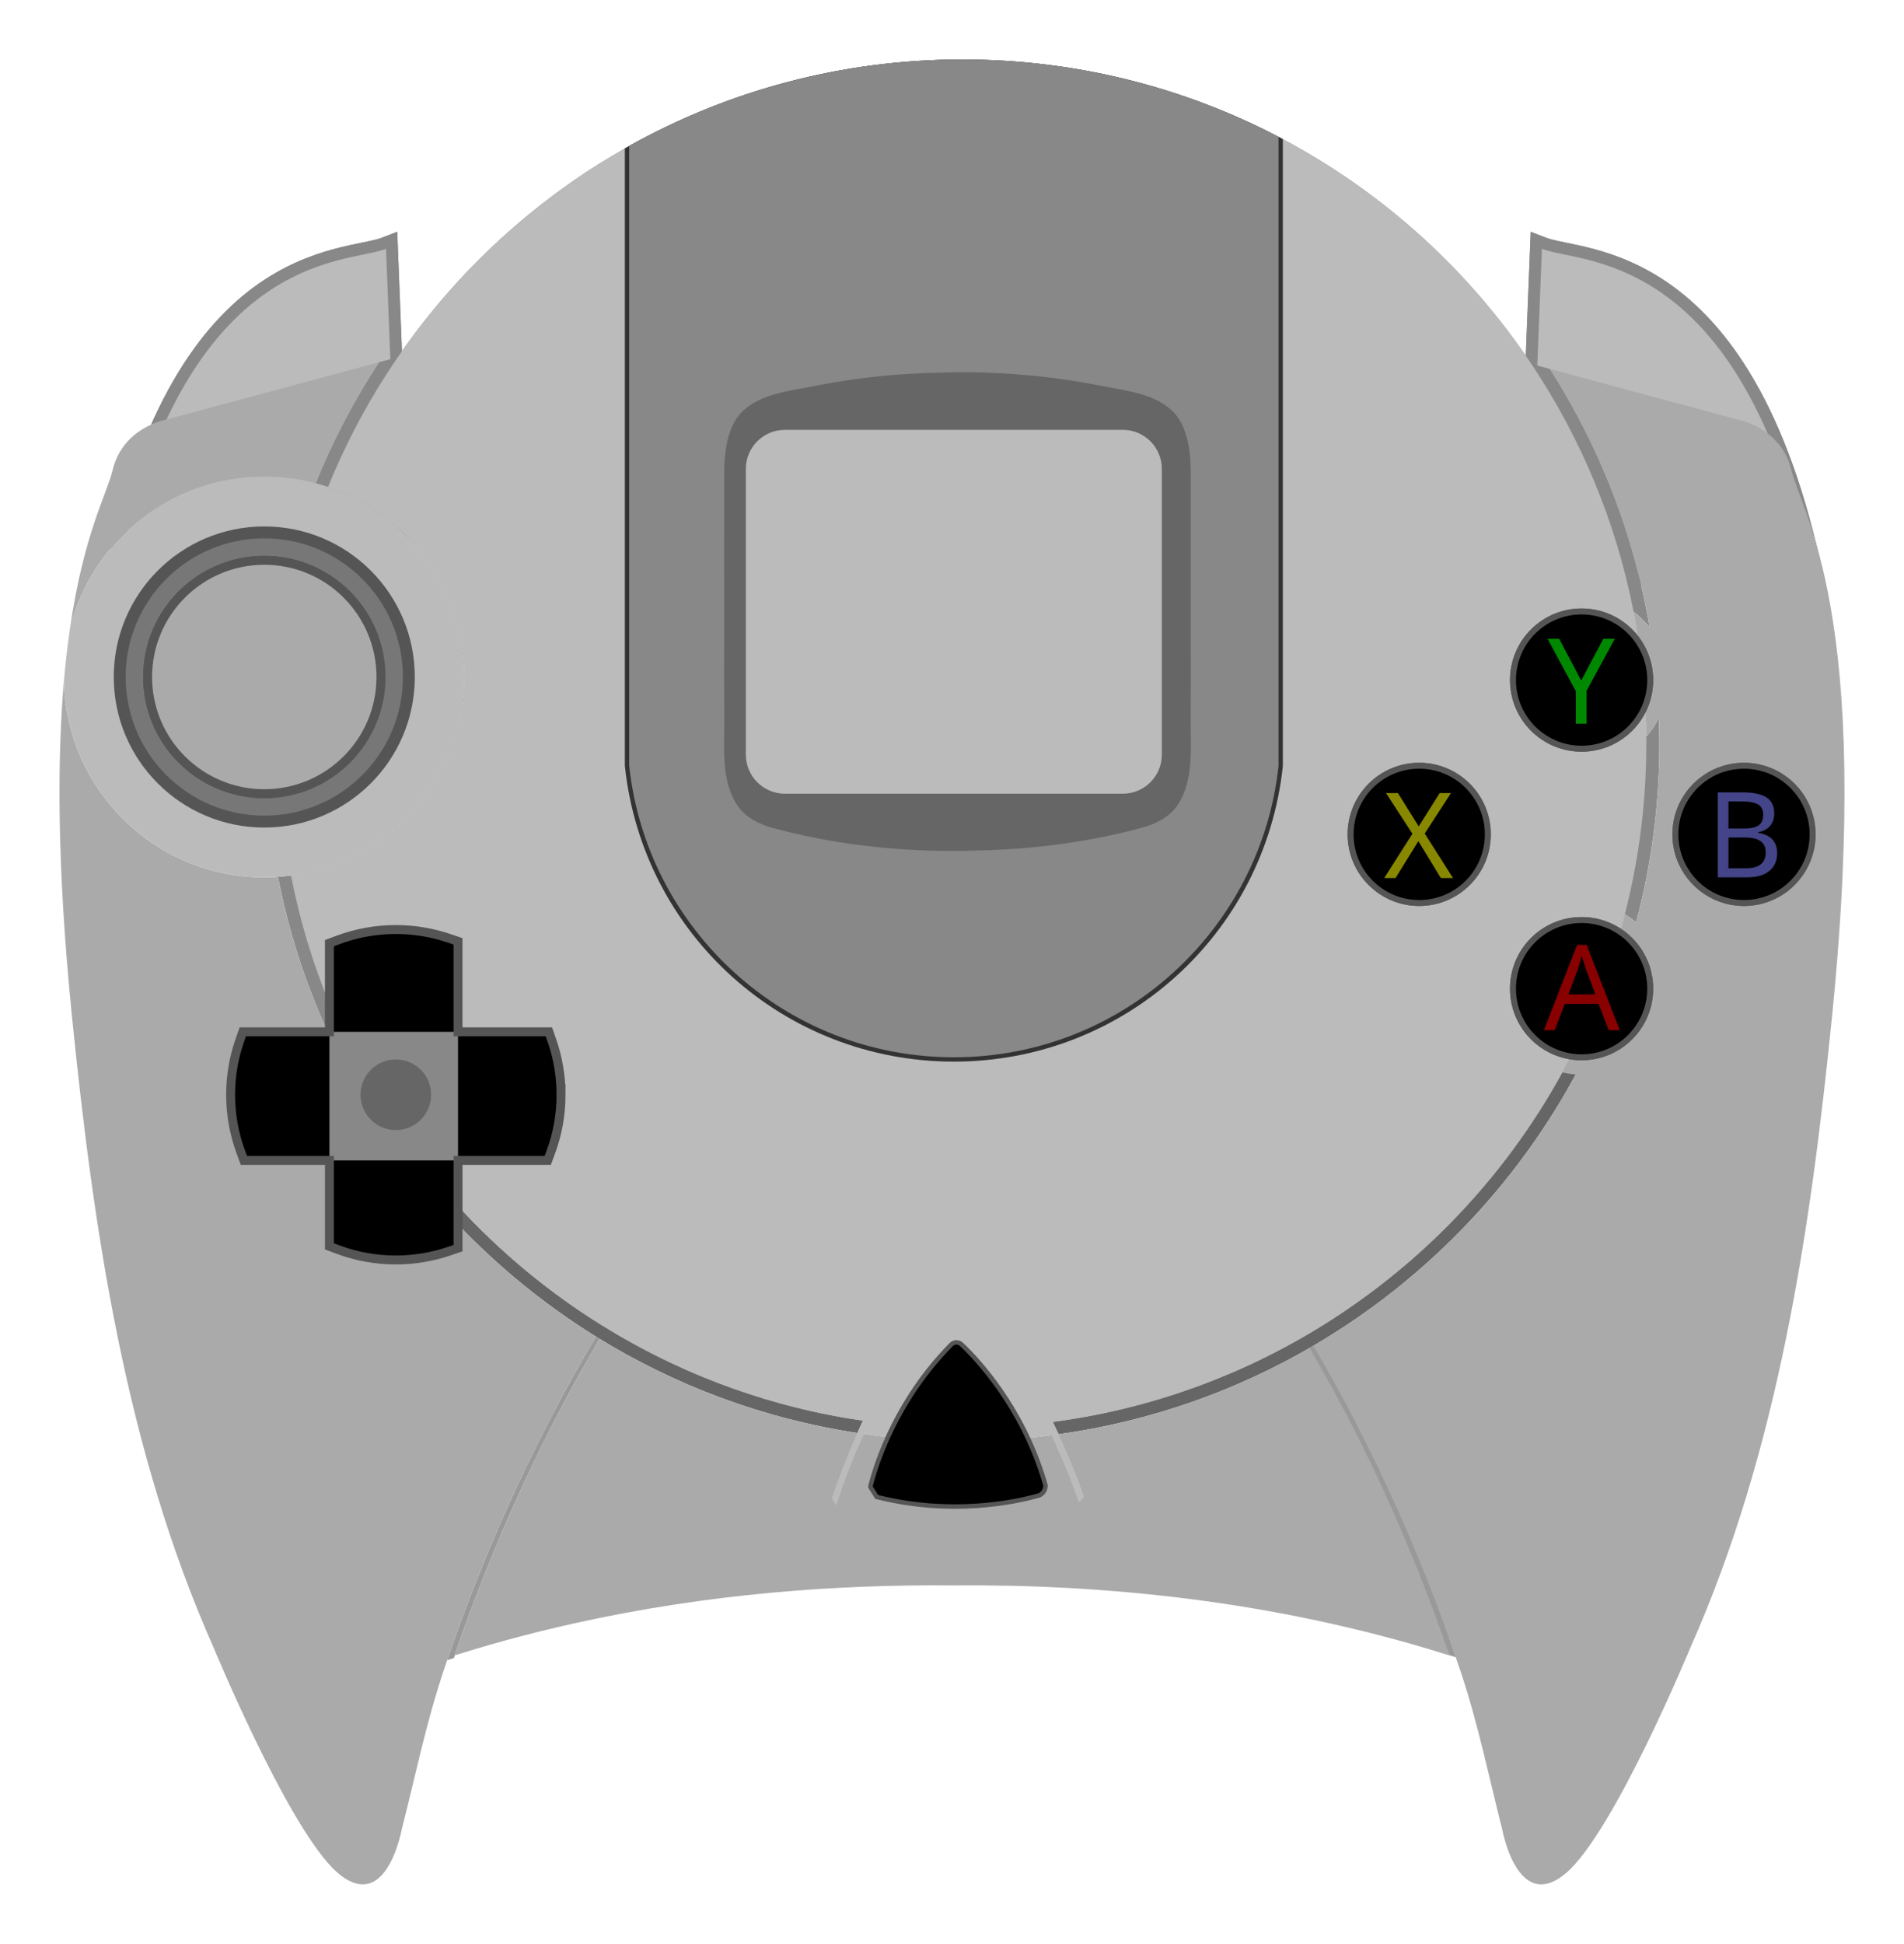 <?xml version="1.0" encoding="UTF-8"?>
<svg xmlns="http://www.w3.org/2000/svg" height="326.641" width="320" version="1.0">
	<g style="fill:#bbbbbb;stroke:#888888;stroke-width:2">
		<path d="m 64.683,40.818 c 0.377,-0.161 0.756,-0.313 1.137,-0.455 L 68,96.02 18,99.68 C 29.331,40.569 58.339,43.498 64.683,40.818 Z"/>
		<path d="m 259.339,40.818 c -0.377,-0.161 -0.756,-0.313 -1.137,-0.455 L 256,96.02 306,99.68 C 294.674,40.569 265.667,43.498 259.339,40.818 Z"/>
		<g class="straight-button">
			<path id="button-l1" d="m 64.683,40.818 c 0.377,-0.161 0.756,-0.313 1.137,-0.455 L 68,96.02 18,99.68 C 29.331,40.569 58.339,43.498 64.683,40.818 Z"/>
			<path id="button-r1" d="m 259.339,40.818 c -0.377,-0.161 -0.756,-0.313 -1.137,-0.455 L 256,96.02 306,99.68 C 294.674,40.569 265.667,43.498 259.339,40.818 Z"/>
		</g>
	</g>
	<g style="fill:#666666">
		<path d="m 145.05,238.724 c -0.335,0.7 -0.656,1.385 -0.955,2.063 -15.913,-2.413 -30.791,-8.041 -43.941,-16.197 C 91.647,219.311 83.862,212.977 76.98,205.76 l 0,-3.113 c 7.115,7.756 15.286,14.535 24.274,20.104 0.823,0.51 1.662,1.013 2.501,1.509 0.823,0.481 1.655,0.948 2.486,1.407 0.423,0.24 0.846,0.467 1.276,0.693 0.853,0.46 1.706,0.904 2.573,1.341 0.43,0.219 0.86,0.43 1.298,0.641 0.868,0.43 1.742,0.846 2.624,1.239 0.882,0.408 1.772,0.802 2.66,1.181 0.955,0.408 1.91,0.802 2.872,1.173 0.452,0.182 0.911,0.364 1.37,0.532 3.309,1.261 6.692,2.369 10.14,3.324 0.386,0.102 0.765,0.204 1.152,0.306 0.962,0.255 1.931,0.503 2.901,0.729 0.489,0.117 0.977,0.226 1.465,0.335 0.489,0.11 0.977,0.219 1.465,0.321 1.086,0.226 2.18,0.437 3.28,0.634 0.379,0.072 0.758,0.139 1.137,0.197 0.859,0.146 1.726,0.285 2.594,0.409 z"/>
		<path d="m 266.348,177.644 c -10.22,20.214 -26.126,37.082 -45.603,48.483 -12.917,7.574 -27.402,12.727 -42.84,14.871 -0.321,-0.7 -0.649,-1.393 -0.984,-2.07 1.298,-0.168 2.58,-0.364 3.863,-0.576 0.357,-0.058 0.707,-0.117 1.057,-0.182 1.115,-0.197 2.223,-0.408 3.331,-0.634 0.444,-0.095 0.897,-0.19 1.348,-0.292 0.474,-0.102 0.948,-0.204 1.414,-0.321 0.357,-0.08 0.707,-0.16 1.064,-0.248 1.159,-0.285 2.311,-0.583 3.463,-0.904 0.46,-0.124 0.918,-0.255 1.37,-0.386 0.452,-0.131 0.911,-0.269 1.37,-0.408 0.452,-0.139 0.904,-0.277 1.356,-0.423 0.452,-0.139 0.911,-0.285 1.356,-0.437 0.816,-0.269 1.64,-0.554 2.456,-0.846 0.43,-0.153 0.853,-0.306 1.276,-0.459 1.363,-0.51 2.719,-1.035 4.06,-1.597 0.226,-0.095 0.46,-0.19 0.685,-0.285 0.648,-0.269 1.29,-0.554 1.931,-0.831 3.893,-1.735 7.683,-3.674 11.335,-5.81 1.888,-1.101 3.739,-2.26 5.554,-3.463 0.459,-0.306 0.904,-0.612 1.356,-0.918 0.554,-0.372 1.101,-0.758 1.647,-1.144 1.494,-1.064 2.967,-2.158 4.403,-3.295 0.335,-0.255 0.671,-0.525 1.006,-0.802 0.372,-0.285 0.736,-0.583 1.093,-0.882 0.444,-0.364 0.889,-0.729 1.327,-1.108 0.401,-0.335 0.794,-0.671 1.181,-1.013 0.314,-0.269 0.619,-0.539 0.918,-0.809 0.379,-0.335 0.765,-0.678 1.137,-1.021 0.029,-0.029 0.058,-0.051 0.08,-0.08 0.489,-0.444 0.969,-0.889 1.451,-1.348 l 0.022,-0.022 c 0.437,-0.415 0.882,-0.838 1.319,-1.276 0.532,-0.51 1.057,-1.035 1.575,-1.567 0.474,-0.481 0.948,-0.969 1.414,-1.465 0.467,-0.496 0.933,-0.991 1.385,-1.487 0.408,-0.444 0.809,-0.882 1.202,-1.334 0.11,-0.124 0.219,-0.24 0.321,-0.364 0.846,-0.955 1.669,-1.924 2.478,-2.909 0.868,-1.05 1.713,-2.122 2.544,-3.2 0.758,-0.998 1.502,-2.005 2.231,-3.025 0.379,-0.525 0.751,-1.057 1.115,-1.589 0.372,-0.539 0.736,-1.072 1.093,-1.618 0.729,-1.079 1.429,-2.172 2.106,-3.28 0.685,-1.108 1.356,-2.223 1.99,-3.36 0.335,-0.561 0.648,-1.13 0.955,-1.706 0.233,-0.401 0.452,-0.809 0.664,-1.218 0.262,-0.489 0.518,-0.977 0.773,-1.465 0.59,0.087 1.195,0.139 1.815,0.139 0.184,-0.002 0.359,-0.009 0.534,-0.016 z"/>
	</g>
	<g style="fill:#999999">
		<path d="m 244.686,278.469 c -0.009,-0.009 -0.019,-0.009 -0.028,-0.009 -0.028,-0.018 -0.065,-0.028 -0.092,-0.028 -0.287,-0.102 -0.567,-0.186 -0.854,-0.269 -0.046,-0.009 -0.092,-0.028 -0.149,-0.037 l -0.158,-0.473 -21.959,-46.618 c -1.012,-1.792 -1.94,-1.802 -2.999,-3.593 0.009,0 0.009,-0.009 0.018,-0.019 0.019,-0.009 0.037,-0.018 0.055,-0.028 0.046,-0.028 0.121,-0.065 0.214,-0.121 0.074,-0.046 0.14,-0.083 0.214,-0.121 0.121,-0.065 0.251,-0.13 0.372,-0.214 0.009,-0.009 0.018,-0.009 0.028,-0.018 l 0.009,-0.009 c 0.659,-0.381 1.522,-0.882 2.107,-1.216 0.214,-0.121 0.427,-0.241 0.631,-0.372 11.607,19.517 17.261,37.539 22.591,53.146 z"/>
		<path d="m 100.801,224.981 c -0.53,0.9 -1.058,1.792 -1.57,2.693 -0.51,0.891 -1.012,1.774 -1.522,2.665 -1.68,3.008 -3.287,5.998 -4.8,8.95 -0.287,0.557 -0.567,1.114 -0.845,1.662 -0.372,0.743 -0.743,1.476 -1.105,2.21 -0.52,1.049 -1.031,2.098 -1.522,3.138 -0.344,0.696 -0.668,1.384 -0.984,2.061 -0.195,0.418 -0.39,0.836 -0.576,1.244 -2.451,5.283 -4.642,10.417 -6.583,15.329 -0.26,0.659 -0.52,1.309 -0.762,1.949 -1.532,3.927 -2.897,7.697 -4.123,11.281 l 0.009,0 0.009,-0.009 c 0,0 0.009,-0.009 0.018,-0.009 l 0,0.009 c -0.046,0.158 -0.112,0.316 -0.158,0.464 -0.055,0.018 -0.102,0.028 -0.158,0.046 -0.278,0.074 -0.567,0.167 -0.854,0.26 -0.037,0.009 -0.074,0.019 -0.112,0.037 l -0.009,0 c 5.339,-15.607 13.388,-34.855 24.994,-54.371 0.215,0.13 0.437,0.259 0.651,0.39 z"/>
	</g>
	<path style="fill:#888888" d="m 278.878,124.963 c 0,0.671 -0.007,1.348 -0.015,2.012 -0.022,1.268 -0.065,2.53 -0.131,3.784 -0.029,0.641 -0.065,1.283 -0.11,1.917 -0.036,0.605 -0.08,1.21 -0.131,1.815 0,0.043 -0.007,0.087 -0.007,0.124 -0.102,1.232 -0.219,2.456 -0.364,3.681 0,0.043 -0.007,0.087 -0.015,0.131 -0.065,0.612 -0.146,1.225 -0.226,1.837 -0.08,0.627 -0.168,1.254 -0.262,1.873 -0.087,0.619 -0.182,1.239 -0.292,1.859 -0.095,0.619 -0.204,1.239 -0.321,1.851 -0.211,1.239 -0.46,2.464 -0.722,3.681 -0.131,0.612 -0.269,1.218 -0.408,1.822 -0.285,1.21 -0.576,2.42 -0.897,3.616 -0.59,-0.489 -1.225,-0.933 -1.895,-1.319 -0.255,0.984 -0.518,1.961 -0.794,2.93 -2.085,7.304 -4.869,14.317 -8.288,20.943 -0.467,0.904 -0.94,1.793 -1.436,2.683 -10.03,18.304 -24.915,33.568 -42.906,44.087 -17.006,9.936 -36.805,15.636 -57.93,15.636 -22.189,0 -42.906,-6.284 -60.474,-17.174 -8.988,-5.569 -17.159,-12.348 -24.274,-20.104 l 0,3.113 c -0.736,-0.78 -1.472,-1.568 -2.187,-2.362 -7.494,-8.295 -13.814,-17.655 -18.705,-27.831 -0.35,-0.722 -0.693,-1.451 -1.028,-2.187 -3.747,-8.216 -6.568,-16.941 -8.339,-26.045 0.736,-0.043 1.458,-0.117 2.18,-0.219 16.467,-2.187 29.18,-16.292 29.18,-33.357 0,-14.849 -9.615,-27.452 -22.954,-31.921 -0.678,-0.233 -1.37,-0.437 -2.07,-0.627 2.894,-7.158 6.473,-13.967 10.65,-20.345 l 3.142,-0.846 c 1.852,-2.697 3.813,-5.314 5.883,-7.837 0.262,-0.321 0.525,-0.641 0.794,-0.962 0.649,-0.78 1.312,-1.545 1.983,-2.303 0.255,-0.292 0.518,-0.583 0.78,-0.875 0.24,-0.269 0.481,-0.532 0.729,-0.802 0.364,-0.394 0.729,-0.787 1.101,-1.181 0.372,-0.401 0.751,-0.787 1.13,-1.181 0.379,-0.386 0.758,-0.78 1.144,-1.159 0.386,-0.386 0.773,-0.765 1.159,-1.144 0.386,-0.379 0.78,-0.758 1.173,-1.13 0.401,-0.379 0.794,-0.744 1.195,-1.115 0.401,-0.372 0.802,-0.736 1.21,-1.093 0.401,-0.364 0.809,-0.722 1.225,-1.079 0.408,-0.357 0.823,-0.714 1.239,-1.064 0.415,-0.35 0.831,-0.7 1.254,-1.043 1.261,-1.035 2.544,-2.048 3.849,-3.025 0.335,-0.248 0.664,-0.496 0.998,-0.744 0.547,-0.401 1.093,-0.794 1.647,-1.188 1.779,-1.268 3.593,-2.478 5.446,-3.63 1.393,-0.868 2.799,-1.713 4.228,-2.522 0.24,-0.146 0.489,-0.277 0.729,-0.415 1.064,-0.59 2.136,-1.173 3.214,-1.727 0.904,-0.474 1.822,-0.926 2.741,-1.37 0.583,-0.285 1.173,-0.569 1.764,-0.839 0.292,-0.139 0.576,-0.269 0.868,-0.394 0.328,-0.153 0.656,-0.299 0.991,-0.444 0.619,-0.277 1.239,-0.547 1.866,-0.809 0.481,-0.197 0.955,-0.401 1.436,-0.59 0.408,-0.168 0.816,-0.328 1.232,-0.489 0.372,-0.146 0.751,-0.292 1.13,-0.437 1.319,-0.503 2.653,-0.977 4.002,-1.436 0.372,-0.124 0.751,-0.248 1.13,-0.364 0.998,-0.335 2.012,-0.648 3.025,-0.94 0.437,-0.139 0.882,-0.262 1.319,-0.386 0.43,-0.124 0.86,-0.24 1.298,-0.357 0.474,-0.124 0.955,-0.255 1.436,-0.372 0.503,-0.131 1.006,-0.255 1.509,-0.379 0.16,-0.036 0.321,-0.072 0.481,-0.117 0.481,-0.11 0.969,-0.219 1.451,-0.328 0.561,-0.124 1.123,-0.248 1.684,-0.357 1.334,-0.285 2.683,-0.539 4.038,-0.765 0.364,-0.065 0.729,-0.124 1.093,-0.182 1.917,-0.306 3.856,-0.561 5.802,-0.773 0.51,-0.058 1.014,-0.11 1.523,-0.153 0.576,-0.058 1.152,-0.11 1.727,-0.153 1.232,-0.095 2.471,-0.175 3.71,-0.233 0.612,-0.029 1.218,-0.051 1.83,-0.072 1.225,-0.036 2.449,-0.058 3.681,-0.058 1.195,0 2.391,0.022 3.579,0.058 0.598,0.015 1.188,0.036 1.786,0.065 0.59,0.029 1.181,0.058 1.772,0.095 0.59,0.036 1.181,0.072 1.764,0.124 0.59,0.043 1.173,0.095 1.757,0.146 0.583,0.051 1.166,0.11 1.75,0.175 0,0 0,0 0.007,0 0.35,0.036 0.693,0.072 1.043,0.117 0.415,0.051 0.823,0.095 1.239,0.153 0.022,0 0.036,0 0.051,0.007 0.59,0.072 1.181,0.153 1.772,0.24 0.532,0.072 1.064,0.153 1.589,0.24 0.182,0.029 0.364,0.058 0.547,0.087 0.35,0.051 0.7,0.11 1.043,0.175 0.423,0.065 0.839,0.146 1.254,0.226 0.058,0.007 0.117,0.015 0.168,0.029 0.444,0.08 0.882,0.16 1.319,0.255 0.466,0.087 0.926,0.182 1.385,0.277 0.444,0.094 0.897,0.19 1.341,0.292 0.707,0.16 1.407,0.321 2.106,0.496 0.518,0.124 1.043,0.255 1.56,0.394 1.742,0.444 3.47,0.933 5.183,1.465 0.569,0.175 1.13,0.35 1.691,0.539 0.379,0.117 0.758,0.248 1.13,0.379 0.269,0.087 0.539,0.175 0.802,0.269 1.531,0.525 3.047,1.086 4.542,1.684 1.159,0.452 2.304,0.926 3.434,1.414 1.006,0.437 2.005,0.889 3.003,1.348 1.531,0.714 3.039,1.465 4.534,2.245 0.24,0.124 0.489,0.255 0.729,0.386 0.525,0.277 1.05,0.561 1.575,0.853 1.043,0.576 2.077,1.166 3.098,1.772 0.379,0.226 0.758,0.452 1.13,0.678 0.306,0.182 0.612,0.372 0.918,0.569 0.328,0.204 0.664,0.408 0.991,0.619 0.503,0.321 0.998,0.641 1.494,0.969 0.481,0.314 0.955,0.627 1.429,0.955 0.576,0.386 1.152,0.787 1.72,1.188 0.35,0.248 0.7,0.496 1.043,0.744 0.897,0.649 1.786,1.305 2.66,1.983 0.306,0.233 0.612,0.467 0.911,0.707 0.321,0.248 0.641,0.503 0.955,0.758 0.437,0.343 0.868,0.693 1.298,1.05 0.452,0.372 0.904,0.751 1.356,1.137 0.452,0.379 0.897,0.773 1.341,1.159 0.364,0.314 0.722,0.634 1.072,0.948 0.758,0.685 1.502,1.377 2.238,2.077 0.343,0.321 0.685,0.649 1.028,0.984 1.568,1.516 3.084,3.084 4.563,4.687 0.394,0.43 0.78,0.86 1.166,1.298 0.394,0.444 0.787,0.889 1.173,1.334 0.335,0.386 0.671,0.78 0.998,1.173 0.43,0.518 0.86,1.028 1.276,1.552 0.269,0.328 0.539,0.664 0.802,0.998 1.947,2.449 3.791,4.979 5.533,7.581 l 3.098,0.831 c 0.561,0.875 1.108,1.757 1.647,2.646 0.211,0.35 0.415,0.7 0.619,1.05 0.248,0.415 0.496,0.839 0.729,1.254 0.197,0.343 0.394,0.685 0.59,1.035 1.458,2.602 2.814,5.271 4.067,7.989 0.175,0.364 0.343,0.736 0.503,1.108 0.16,0.343 0.321,0.693 0.466,1.043 0.226,0.503 0.444,1.021 0.656,1.531 0.255,0.598 0.503,1.188 0.744,1.793 0.131,0.321 0.255,0.649 0.386,0.977 0.211,0.539 0.423,1.086 0.627,1.633 0.204,0.561 0.415,1.123 0.612,1.684 0.182,0.503 0.357,1.006 0.525,1.509 0.11,0.314 0.219,0.634 0.321,0.955 0.182,0.547 0.364,1.101 0.539,1.655 0.16,0.525 0.321,1.05 0.481,1.575 0.547,1.822 1.05,3.667 1.502,5.525 0.087,0.35 0.175,0.707 0.255,1.057 0.24,1.014 0.467,2.026 0.678,3.047 0.08,0.379 0.16,0.758 0.233,1.144 0.219,1.086 0.415,2.172 0.598,3.266 -0.773,-1.013 -1.684,-1.917 -2.705,-2.69 1.334,6.808 2.063,13.835 2.129,21.016 0.846,-0.955 1.56,-2.026 2.121,-3.178 0.052,1.439 0.082,2.89 0.082,4.348 z"/>
	<g style="fill:#aaaaaa">
		<path d="m 100.151,224.591 c -11.606,19.516 -19.656,38.764 -24.994,54.371 -0.241,0.696 -0.464,1.375 -0.696,2.052 -2.126,6.407 -3.659,12.887 -5.218,19.395 -0.567,2.34 -1.132,4.689 -1.736,7.038 0,0 -2.201,12.173 -8.978,8.505 -0.009,-0.009 -0.028,-0.009 -0.037,-0.018 -0.52,-0.287 -1.068,-0.668 -1.643,-1.152 -0.241,-0.204 -0.483,-0.427 -0.734,-0.668 -0.018,-0.019 -0.028,-0.028 -0.037,-0.037 -0.083,-0.083 -0.167,-0.167 -0.251,-0.25 C 47.721,305.461 35.827,276.679 35.827,276.679 21.074,243.42 15.707,206.625 12.085,170.703 9.56,145.569 9.606,127.474 10.758,114.281 c 0.278,18.346 15.245,33.138 33.657,33.138 0.771,0 1.55,-0.028 2.302,-0.083 1.774,9.108 4.596,17.836 8.347,26.043 l -14.262,0 -0.51,1.476 c -1.021,2.925 -1.532,5.989 -1.532,9.108 0,3.305 0.576,6.536 1.708,9.6 l 0.52,1.43 14.382,0 0,14.438 1.421,0.53 c 3.101,1.17 6.379,1.754 9.74,1.754 3.055,0 6.072,-0.492 8.96,-1.476 l 1.485,-0.501 0,-3.974 c 6.881,7.213 14.671,13.545 23.175,18.829 z"/>
		<path d="m 63.706,60.866 c -4.177,6.379 -7.756,13.187 -10.65,20.345 -2.755,-0.729 -5.65,-1.115 -8.638,-1.115 -15.731,0 -28.947,10.788 -32.635,25.375 2.318,-15.891 6.211,-22.524 7.129,-26.424 1.706,-7.246 8.952,-8.521 8.952,-8.521 l 35.842,-9.659 z"/>
		<path d="m 307.916,170.702 c -3.621,35.923 -8.997,72.718 -23.741,105.975 0,0 -12.924,31.29 -21.03,38.104 -8.096,6.824 -10.658,-7.335 -10.658,-7.335 -2.266,-8.876 -4.048,-17.715 -6.954,-26.433 -0.232,-0.677 -0.455,-1.356 -0.696,-2.052 -0.055,-0.167 -0.112,-0.335 -0.177,-0.501 -5.172,-15.106 -12.906,-33.555 -23.917,-52.329 0.241,-0.14 0.483,-0.287 0.724,-0.436 0.214,-0.121 0.427,-0.241 0.631,-0.372 0.158,-0.092 0.316,-0.186 0.464,-0.278 0.966,-0.585 1.922,-1.189 2.869,-1.811 0.232,-0.149 0.464,-0.297 0.696,-0.455 0.585,-0.381 1.17,-0.78 1.745,-1.18 2.396,-1.643 4.726,-3.37 6.992,-5.19 0.418,-0.335 0.836,-0.668 1.244,-1.012 0.594,-0.483 1.189,-0.984 1.783,-1.495 0.455,-0.39 0.9,-0.78 1.346,-1.17 0.668,-0.594 1.327,-1.189 1.987,-1.802 0.372,-0.335 0.734,-0.677 1.095,-1.031 0.808,-0.752 1.597,-1.522 2.376,-2.312 0.399,-0.409 0.808,-0.817 1.207,-1.235 0.539,-0.548 1.068,-1.114 1.597,-1.68 0.381,-0.409 0.762,-0.826 1.142,-1.244 2.284,-2.525 4.466,-5.162 6.518,-7.883 0.427,-0.557 0.845,-1.123 1.263,-1.69 0.91,-1.244 1.792,-2.507 2.656,-3.797 0.316,-0.464 0.622,-0.938 0.928,-1.411 0.278,-0.427 0.557,-0.854 0.826,-1.29 0.335,-0.52 0.659,-1.049 0.984,-1.588 0.269,-0.436 0.539,-0.882 0.799,-1.327 0.241,-0.399 0.482,-0.808 0.714,-1.226 0.297,-0.51 0.585,-1.021 0.873,-1.541 0.121,-0.204 0.232,-0.418 0.353,-0.631 0.092,-0.167 0.186,-0.344 0.278,-0.51 l -0.009,0 c -0.78,-0.046 -1.522,-0.158 -2.266,-0.335 0.204,-0.353 0.399,-0.705 0.585,-1.058 0.177,-0.316 0.335,-0.631 0.501,-0.947 0.121,-0.223 0.241,-0.455 0.353,-0.677 1.495,-2.897 2.869,-5.868 4.104,-8.904 0,-0.009 0,-0.009 0.009,-0.009 0.52,-1.244 1.003,-2.498 1.476,-3.76 0.994,-2.711 1.903,-5.468 2.702,-8.264 0.065,-0.241 0.14,-0.483 0.204,-0.724 0.204,-0.734 0.399,-1.467 0.585,-2.21 0.678,0.39 1.309,0.836 1.903,1.318 0.316,-1.189 0.613,-2.405 0.891,-3.611 0.149,-0.604 0.287,-1.207 0.409,-1.82 0.26,-1.226 0.51,-2.442 0.724,-3.686 0.112,-0.613 0.223,-1.235 0.316,-1.848 0.112,-0.622 0.204,-1.244 0.297,-1.866 0.092,-0.613 0.177,-1.244 0.26,-1.866 0.083,-0.613 0.158,-1.226 0.223,-1.839 0.009,-0.046 0.018,-0.092 0.018,-0.13 0.149,-1.226 0.26,-2.451 0.362,-3.686 0,-0.037 0.009,-0.074 0.009,-0.121 0.046,-0.604 0.092,-1.207 0.13,-1.82 0.046,-0.631 0.083,-1.272 0.112,-1.912 0.065,-1.253 0.112,-2.516 0.13,-3.788 0.009,-0.659 0.018,-1.337 0.018,-2.006 0,-1.458 -0.037,-2.915 -0.083,-4.354 -0.567,1.152 -1.272,2.219 -2.126,3.175 -0.009,-1.226 -0.037,-2.442 -0.092,-3.649 -0.019,-0.52 -0.046,-1.031 -0.065,-1.55 -0.195,-3.602 -0.557,-7.158 -1.077,-10.668 -0.083,-0.51 -0.158,-1.021 -0.251,-1.522 -0.186,-1.216 -0.409,-2.424 -0.641,-3.621 1.021,0.771 1.931,1.671 2.702,2.693 -0.177,-1.095 -0.372,-2.182 -0.594,-3.268 -0.074,-0.39 -0.149,-0.771 -0.232,-1.142 -0.214,-1.021 -0.436,-2.034 -0.678,-3.055 -0.083,-0.344 -0.158,-0.705 -0.26,-1.049 -0.177,-0.752 -0.362,-1.495 -0.557,-2.229 -0.297,-1.114 -0.613,-2.21 -0.938,-3.305 -0.167,-0.52 -0.325,-1.049 -0.483,-1.57 -0.177,-0.557 -0.362,-1.105 -0.539,-1.653 -0.102,-0.325 -0.214,-0.641 -0.325,-0.957 -0.167,-0.501 -0.344,-1.012 -0.52,-1.513 -0.195,-0.557 -0.409,-1.123 -0.613,-1.68 -0.204,-0.548 -0.418,-1.095 -0.631,-1.634 -0.13,-0.325 -0.25,-0.659 -0.381,-0.975 -0.241,-0.604 -0.492,-1.198 -0.743,-1.792 -0.214,-0.51 -0.436,-1.031 -0.659,-1.532 -0.149,-0.353 -0.306,-0.705 -0.464,-1.04 -0.167,-0.372 -0.335,-0.752 -0.501,-1.114 -1.263,-2.72 -2.619,-5.385 -4.076,-7.984 -0.195,-0.353 -0.39,-0.696 -0.585,-1.04 -0.232,-0.409 -0.483,-0.836 -0.734,-1.253 -0.204,-0.344 -0.409,-0.696 -0.613,-1.049 -0.548,-0.891 -1.086,-1.774 -1.653,-2.646 l 31.67,8.542 c 0,0 2.424,0.427 4.791,2.192 1.736,1.272 3.436,3.268 4.16,6.322 1.711,7.248 13.642,23.876 6.828,91.656 z"/>
	</g>
	<path style="fill:#aaaaaa" d="m 243.582,278.163 c 0,0 -0.037,-0.018 -0.112,-0.037 -0.14,-0.046 -0.418,-0.13 -0.845,-0.26 -28.736,-8.96 -57.407,-11.698 -82.625,-11.466 -19.479,-0.177 -41.001,1.411 -63.024,6.276 -6.499,1.43 -13.045,3.147 -19.6,5.19 -0.287,0.074 -0.567,0.158 -0.845,0.26 -0.028,0 -0.065,0.009 -0.083,0.019 l 0,0.009 c -0.009,0 -0.018,0 -0.018,0 l -0.009,0.009 -0.009,0 c 1.226,-3.584 2.59,-7.353 4.123,-11.281 0.241,-0.641 0.501,-1.29 0.762,-1.949 1.94,-4.912 4.132,-10.046 6.583,-15.329 0.186,-0.409 0.381,-0.826 0.576,-1.244 0.316,-0.677 0.641,-1.365 0.984,-2.061 0.492,-1.04 1.003,-2.089 1.522,-3.138 0.362,-0.734 0.734,-1.467 1.105,-2.21 0.278,-0.548 0.557,-1.105 0.845,-1.662 1.513,-2.952 3.12,-5.943 4.8,-8.95 0.51,-0.891 1.012,-1.774 1.522,-2.665 0.51,-0.9 1.04,-1.792 1.57,-2.693 0.799,0.483 1.597,0.966 2.405,1.43 0.51,0.297 1.031,0.594 1.55,0.882 1.132,0.641 2.284,1.253 3.445,1.857 0.613,0.316 1.235,0.631 1.857,0.928 0.149,0.083 0.297,0.158 0.455,0.223 0.808,0.409 1.625,0.799 2.451,1.17 0.863,0.399 1.727,0.78 2.6,1.152 0.065,0.037 0.13,0.065 0.204,0.092 0.845,0.362 1.69,0.714 2.544,1.058 0.018,0.009 0.028,0.009 0.037,0.009 0.909,0.372 1.82,0.724 2.739,1.058 0.464,0.177 0.919,0.344 1.384,0.501 1.978,0.705 3.983,1.365 6.016,1.968 0.808,0.241 1.625,0.473 2.442,0.687 0.186,0.055 0.381,0.112 0.567,0.158 1.717,0.464 3.464,0.882 5.218,1.263 0.483,0.112 0.975,0.214 1.467,0.306 0.548,0.121 1.095,0.232 1.644,0.325 0.836,0.167 1.671,0.316 2.507,0.455 0.158,0.028 0.306,0.055 0.464,0.074 0.372,0.065 0.752,0.121 1.123,0.177 0.055,0.009 0.112,0.018 0.177,0.028 0.372,0.055 0.743,0.112 1.123,0.167 0.752,0.112 1.495,0.204 2.247,0.297 0.473,0.055 0.938,0.112 1.411,0.158 0.26,0.037 0.52,0.065 0.771,0.083 0.567,0.065 1.123,0.112 1.69,0.167 3.426,0.306 6.889,0.455 10.39,0.455 1.272,0 2.535,-0.019 3.788,-0.065 0.631,-0.019 1.263,-0.037 1.885,-0.074 0.631,-0.028 1.253,-0.065 1.876,-0.102 0.622,-0.037 1.253,-0.083 1.876,-0.14 0.39,-0.028 0.789,-0.055 1.179,-0.092 0.232,-0.019 0.455,-0.046 0.678,-0.065 0.028,-0.009 0.055,-0.009 0.083,-0.009 0.594,-0.055 1.18,-0.121 1.764,-0.186 0.622,-0.065 1.235,-0.14 1.848,-0.223 0.399,-0.046 0.799,-0.102 1.198,-0.158 0.055,-0.009 0.112,-0.009 0.158,-0.028 0.909,-0.121 1.82,-0.26 2.72,-0.409 0.9,-0.149 1.802,-0.306 2.693,-0.473 1.142,-0.214 2.266,-0.446 3.389,-0.687 0.817,-0.176 1.625,-0.372 2.433,-0.567 0.845,-0.195 1.671,-0.409 2.507,-0.631 0.204,-0.055 0.418,-0.112 0.622,-0.167 0.808,-0.223 1.616,-0.445 2.414,-0.687 0.919,-0.269 1.829,-0.548 2.73,-0.845 0.705,-0.223 1.402,-0.455 2.098,-0.696 0.055,-0.018 0.121,-0.037 0.177,-0.065 0.325,-0.112 0.65,-0.223 0.966,-0.335 0.622,-0.223 1.235,-0.446 1.848,-0.677 0.771,-0.287 1.541,-0.585 2.303,-0.891 0.53,-0.204 1.049,-0.418 1.57,-0.641 0.167,-0.055 0.325,-0.13 0.483,-0.195 0.473,-0.195 0.947,-0.399 1.411,-0.604 1.142,-0.492 2.284,-1.012 3.407,-1.56 1.123,-0.53 2.238,-1.086 3.352,-1.653 1.105,-0.576 2.201,-1.161 3.287,-1.764 0.019,-0.009 0.037,-0.018 0.055,-0.028 0.046,-0.028 0.121,-0.065 0.214,-0.121 0.074,-0.046 0.14,-0.083 0.214,-0.121 0.121,-0.065 0.251,-0.13 0.372,-0.214 0.009,-0.009 0.018,-0.009 0.028,-0.018 l 0.009,-0.009 c 0.241,-0.13 0.483,-0.269 0.724,-0.409 10.724,18.346 18.263,36.387 23.323,51.149 l 0.158,0.473 c 0.002,0.013 0.002,0.022 0.012,0.04 z"/>
	<path style="fill:#bbbbbb" d="m 276.691,124.963 c 0,9.899 -1.254,19.514 -3.609,28.685 -0.255,0.984 -0.518,1.961 -0.794,2.93 -2.085,7.304 -4.869,14.317 -8.288,20.943 -0.255,0.489 -0.51,0.977 -0.773,1.465 -0.219,0.408 -0.437,0.809 -0.664,1.218 -0.314,0.569 -0.634,1.137 -0.955,1.706 -0.649,1.13 -1.312,2.252 -1.99,3.36 -0.685,1.108 -1.385,2.201 -2.106,3.28 -0.357,0.547 -0.722,1.079 -1.093,1.618 -0.364,0.532 -0.736,1.064 -1.115,1.589 -0.729,1.021 -1.472,2.026 -2.231,3.025 -0.831,1.079 -1.677,2.151 -2.544,3.2 -0.809,0.984 -1.633,1.954 -2.478,2.909 -0.102,0.124 -0.211,0.24 -0.321,0.364 -0.394,0.452 -0.794,0.889 -1.202,1.334 -0.452,0.496 -0.918,0.991 -1.385,1.487 -0.467,0.496 -0.94,0.984 -1.414,1.465 -0.518,0.532 -1.043,1.057 -1.575,1.567 -0.437,0.437 -0.882,0.86 -1.319,1.276 l -0.022,0.022 c -0.481,0.46 -0.962,0.904 -1.451,1.348 -0.022,0.029 -0.051,0.051 -0.08,0.08 -0.372,0.343 -0.758,0.685 -1.137,1.021 -0.299,0.269 -0.605,0.539 -0.918,0.809 -0.386,0.343 -0.78,0.678 -1.181,1.013 -0.437,0.379 -0.882,0.744 -1.327,1.108 -0.357,0.299 -0.722,0.598 -1.093,0.882 -0.335,0.277 -0.671,0.547 -1.006,0.802 -1.436,1.137 -2.909,2.231 -4.403,3.295 -0.547,0.386 -1.093,0.773 -1.647,1.144 -0.452,0.306 -0.897,0.612 -1.356,0.918 -1.815,1.203 -3.667,2.362 -5.554,3.463 -3.652,2.136 -7.442,4.075 -11.335,5.81 -0.641,0.277 -1.283,0.561 -1.931,0.831 -0.226,0.094 -0.46,0.19 -0.685,0.285 -1.341,0.561 -2.697,1.086 -4.06,1.597 -0.423,0.153 -0.846,0.306 -1.276,0.459 -0.816,0.292 -1.64,0.576 -2.456,0.846 -0.452,0.153 -0.904,0.299 -1.356,0.437 -0.452,0.146 -0.904,0.285 -1.356,0.423 -0.459,0.139 -0.918,0.277 -1.37,0.408 -0.452,0.131 -0.911,0.262 -1.37,0.386 -1.152,0.321 -2.303,0.619 -3.463,0.904 -0.357,0.088 -0.707,0.168 -1.064,0.248 -0.467,0.117 -0.94,0.219 -1.414,0.321 -0.452,0.102 -0.904,0.197 -1.348,0.292 -1.108,0.226 -2.216,0.437 -3.331,0.634 -0.35,0.065 -0.7,0.124 -1.057,0.182 -1.283,0.211 -2.566,0.408 -3.863,0.576 0.335,0.678 0.664,1.37 0.984,2.07 1.531,3.28 2.974,6.765 4.264,10.446 -0.204,0.401 -0.496,0.751 -0.846,1.028 -1.393,-4.009 -2.959,-7.778 -4.622,-11.32 -4.899,0.634 -9.899,0.962 -14.972,0.962 -5.598,0 -11.116,-0.394 -16.511,-1.159 -0.007,0 -0.007,0 -0.015,0 -2.114,4.622 -3.609,8.718 -4.629,11.955 l -0.08,-0.022 -0.693,-1.108 c 1.014,-3.069 2.405,-6.808 4.293,-10.993 0.299,-0.678 0.619,-1.363 0.955,-2.063 -0.868,-0.124 -1.735,-0.262 -2.595,-0.408 -0.379,-0.058 -0.758,-0.124 -1.137,-0.197 -1.101,-0.197 -2.194,-0.408 -3.28,-0.634 -0.489,-0.102 -0.977,-0.211 -1.465,-0.321 -0.489,-0.11 -0.977,-0.219 -1.465,-0.335 -0.969,-0.226 -1.939,-0.474 -2.901,-0.729 -0.386,-0.102 -0.765,-0.204 -1.152,-0.306 -3.448,-0.955 -6.83,-2.063 -10.14,-3.324 -0.459,-0.168 -0.918,-0.35 -1.37,-0.532 -0.962,-0.372 -1.917,-0.765 -2.872,-1.173 -0.889,-0.386 -1.779,-0.773 -2.66,-1.181 -0.882,-0.401 -1.757,-0.816 -2.624,-1.239 -0.437,-0.211 -0.868,-0.423 -1.298,-0.641 -0.868,-0.437 -1.72,-0.882 -2.573,-1.341 -0.43,-0.226 -0.853,-0.452 -1.276,-0.693 -0.831,-0.459 -1.662,-0.926 -2.486,-1.407 -0.839,-0.496 -1.677,-0.998 -2.501,-1.509 -8.988,-5.569 -17.159,-12.348 -24.274,-20.104 -0.744,-0.809 -1.472,-1.626 -2.187,-2.456 -6.896,-7.96 -12.72,-16.883 -17.239,-26.534 -0.765,-1.64 -1.494,-3.295 -2.187,-4.979 -2.828,-6.874 -5.008,-14.09 -6.466,-21.562 16.467,-2.187 29.18,-16.292 29.18,-33.357 0,-14.849 -9.615,-27.452 -22.954,-31.921 3.127,-7.727 7.071,-15.031 11.722,-21.817 1.852,-2.697 3.813,-5.314 5.883,-7.837 0.262,-0.321 0.525,-0.641 0.794,-0.962 0.649,-0.78 1.312,-1.545 1.983,-2.303 0.255,-0.292 0.518,-0.583 0.78,-0.875 0.24,-0.269 0.481,-0.532 0.729,-0.802 0.364,-0.394 0.729,-0.787 1.101,-1.181 0.372,-0.401 0.751,-0.787 1.13,-1.181 0.379,-0.386 0.758,-0.78 1.144,-1.159 0.386,-0.386 0.773,-0.765 1.159,-1.144 0.386,-0.379 0.78,-0.758 1.173,-1.13 0.401,-0.379 0.794,-0.744 1.195,-1.115 0.401,-0.372 0.802,-0.736 1.21,-1.093 0.401,-0.364 0.809,-0.722 1.225,-1.079 0.408,-0.357 0.823,-0.714 1.239,-1.064 0.415,-0.35 0.831,-0.7 1.254,-1.043 1.261,-1.035 2.544,-2.048 3.849,-3.025 0.335,-0.248 0.664,-0.496 0.998,-0.744 0.547,-0.401 1.093,-0.794 1.647,-1.188 1.779,-1.261 3.593,-2.471 5.446,-3.63 1.393,-0.868 2.799,-1.713 4.228,-2.522 0.24,-0.146 0.489,-0.277 0.729,-0.415 1.064,-0.59 2.136,-1.173 3.214,-1.727 0.904,-0.474 1.822,-0.926 2.741,-1.37 0.583,-0.285 1.173,-0.569 1.764,-0.839 0.292,-0.139 0.576,-0.269 0.868,-0.394 0.328,-0.153 0.656,-0.299 0.991,-0.444 0.619,-0.277 1.239,-0.547 1.866,-0.809 0.481,-0.197 0.955,-0.401 1.436,-0.59 0.408,-0.168 0.816,-0.328 1.232,-0.489 0.372,-0.146 0.751,-0.292 1.13,-0.437 1.319,-0.503 2.653,-0.977 4.002,-1.436 0.372,-0.124 0.751,-0.248 1.13,-0.364 0.998,-0.335 2.012,-0.648 3.025,-0.94 0.437,-0.139 0.882,-0.262 1.319,-0.386 0.43,-0.124 0.86,-0.24 1.298,-0.357 0.474,-0.124 0.955,-0.255 1.436,-0.372 0.503,-0.131 1.006,-0.255 1.509,-0.379 0.16,-0.036 0.321,-0.072 0.481,-0.117 0.481,-0.11 0.969,-0.219 1.451,-0.328 0.561,-0.124 1.123,-0.248 1.684,-0.357 1.334,-0.285 2.683,-0.539 4.038,-0.765 0.364,-0.065 0.729,-0.124 1.093,-0.182 1.917,-0.306 3.856,-0.561 5.802,-0.773 0.51,-0.058 1.014,-0.11 1.523,-0.153 0.576,-0.058 1.152,-0.11 1.727,-0.153 1.232,-0.095 2.471,-0.175 3.71,-0.233 0.612,-0.029 1.218,-0.051 1.83,-0.072 1.225,-0.036 2.449,-0.058 3.681,-0.058 1.195,0 2.391,0.022 3.579,0.058 0.598,0.015 1.188,0.036 1.786,0.065 0.59,0.029 1.181,0.058 1.772,0.095 0.59,0.036 1.181,0.072 1.764,0.124 0.59,0.043 1.173,0.095 1.757,0.146 0.583,0.051 1.166,0.11 1.75,0.175 0,0 0,0 0.007,0 0.35,0.036 0.693,0.072 1.043,0.117 0.415,0.051 0.823,0.095 1.239,0.153 0.022,0 0.036,0 0.051,0.007 0.59,0.072 1.181,0.153 1.772,0.24 0.532,0.072 1.064,0.153 1.589,0.24 0.182,0.029 0.364,0.058 0.547,0.087 0.35,0.051 0.7,0.11 1.043,0.175 0.423,0.065 0.839,0.146 1.254,0.226 0.058,0.007 0.117,0.015 0.168,0.029 0.444,0.08 0.882,0.16 1.319,0.255 0.466,0.087 0.926,0.182 1.385,0.277 0.444,0.094 0.897,0.19 1.341,0.292 0.707,0.16 1.407,0.321 2.106,0.496 0.518,0.124 1.043,0.255 1.56,0.394 1.742,0.444 3.47,0.933 5.183,1.465 0.569,0.175 1.13,0.35 1.691,0.539 0.379,0.117 0.758,0.248 1.13,0.379 0.269,0.087 0.539,0.175 0.802,0.269 1.531,0.532 3.047,1.093 4.542,1.684 1.159,0.452 2.304,0.926 3.434,1.414 1.006,0.437 2.005,0.889 3.003,1.348 1.531,0.714 3.039,1.465 4.534,2.245 0.24,0.124 0.489,0.255 0.729,0.386 0.525,0.277 1.05,0.561 1.575,0.853 1.043,0.576 2.077,1.166 3.098,1.772 0.379,0.226 0.758,0.452 1.13,0.678 0.306,0.182 0.612,0.372 0.918,0.569 0.328,0.204 0.664,0.408 0.991,0.619 0.503,0.321 0.998,0.641 1.494,0.969 0.481,0.314 0.955,0.627 1.429,0.955 0.576,0.386 1.152,0.787 1.72,1.188 0.35,0.248 0.7,0.496 1.043,0.744 0.897,0.649 1.786,1.305 2.66,1.983 0.306,0.233 0.612,0.467 0.911,0.707 0.321,0.248 0.641,0.503 0.955,0.758 0.437,0.343 0.868,0.693 1.298,1.05 0.452,0.372 0.904,0.751 1.356,1.137 0.452,0.379 0.897,0.773 1.341,1.159 0.364,0.314 0.722,0.634 1.072,0.948 0.758,0.685 1.502,1.377 2.238,2.077 0.343,0.321 0.685,0.649 1.028,0.984 1.568,1.516 3.084,3.084 4.563,4.687 0.394,0.43 0.78,0.86 1.166,1.298 0.394,0.444 0.787,0.889 1.173,1.334 0.335,0.386 0.671,0.78 0.998,1.173 0.43,0.518 0.86,1.028 1.276,1.552 0.269,0.328 0.539,0.664 0.802,0.998 1.947,2.449 3.791,4.979 5.533,7.581 8.281,12.385 14.214,26.469 17.174,41.616 1.334,6.808 2.063,13.835 2.129,21.016 0.013,0.391 0.013,0.778 0.013,1.171 z"/>
	<path style="fill:#bbbbbb" d="M 55.13,81.838 C 54.452,81.606 53.755,81.402 53.06,81.216 50.302,80.483 47.405,80.093 44.416,80.093 c -15.729,0 -28.94,10.789 -32.636,25.375 -0.39,2.674 -0.743,5.599 -1.021,8.811 0.278,18.346 15.245,33.138 33.657,33.138 0.771,0 1.55,-0.028 2.302,-0.083 0.743,-0.037 1.458,-0.112 2.182,-0.214 C 65.371,144.928 78.081,130.825 78.081,113.76 78.082,98.913 68.463,86.304 55.13,81.838 Z m -7.65,56.024 c -0.714,0.092 -1.439,0.149 -2.172,0.177 -0.297,0.009 -0.594,0.019 -0.891,0.019 -13.417,0 -24.298,-10.881 -24.298,-24.298 0,-13.417 10.881,-24.307 24.298,-24.307 1.885,0 3.714,0.214 5.468,0.613 0.705,0.167 1.411,0.372 2.089,0.585 9.721,3.184 16.741,12.33 16.741,23.109 -9.07e-4,12.375 -9.267,22.598 -21.234,24.102 z"/>
	<circle style="fill:#777777;stroke:#555555;stroke-width:2" cx="44.416" cy="113.758" r="24.298"/>
	<path style="fill:#777777" d="m 66.566,113.759 c 0,11.214 -8.341,20.493 -19.168,21.942 -0.807,0.115 -1.63,0.181 -2.462,0.198 -0.173,0.008 -0.345,0.008 -0.519,0.008 -12.235,0 -22.148,-9.921 -22.148,-22.148 0,-12.235 9.913,-22.156 22.148,-22.156 1.614,0 3.186,0.173 4.693,0.502 0.807,0.173 1.598,0.387 2.363,0.65 8.777,2.948 15.092,11.24 15.092,21.004 z"/>
	<path style="fill:#888888" d="m 94.293,183.957 c 0,3.309 -0.576,6.538 -1.706,9.6 l -0.525,1.429 -15.082,0 0,14.747 -1.487,0.503 c -2.887,0.984 -5.904,1.48 -8.966,1.48 -3.353,0 -6.633,-0.59 -9.739,-1.757 l -1.422,-0.532 0,-14.44 -14.375,0 -0.525,-1.429 c -1.13,-3.062 -1.706,-6.291 -1.706,-9.6 0,-3.12 0.51,-6.182 1.531,-9.104 l 0.51,-1.472 14.564,0 0,-14.901 1.422,-0.532 c 3.105,-1.166 6.386,-1.757 9.739,-1.757 3.062,0 6.079,0.496 8.966,1.48 l 1.487,0.503 0,15.206 15.272,0 0.51,1.472 c 1.02,2.923 1.531,5.985 1.531,9.105 z"/>
	<path style="fill:#333333" d="m 215.604,23.384 0,105.355 -0.007,0.043 c -3.032,28.276 -26.796,49.605 -55.284,49.605 -28.517,0 -52.288,-21.358 -55.291,-49.67 l -0.007,-0.08 0,-103.694 c 0.24,-0.146 0.489,-0.277 0.729,-0.415 16.569,-9.258 35.66,-14.528 55.984,-14.528 19.171,0 37.249,4.694 53.148,12.997 0.241,0.124 0.489,0.256 0.729,0.387 z"/>
	<path style="fill:#888888" d="m 214.875,22.998 0,105.705 c -2.952,27.525 -26.256,48.956 -54.562,48.956 -28.327,0 -51.646,-21.467 -54.569,-49.022 l 0,-104.108 c 16.569,-9.258 35.66,-14.528 55.984,-14.528 19.171,0 37.249,4.695 53.148,12.998 z"/>
	<path style="fill:#666666" d="m 197.797,135.446 c -1.363,1.917 -3.601,3.018 -5.802,3.616 -9.491,2.588 -19.368,3.776 -29.201,3.871 l 0,0.029 c -0.823,0.022 -1.655,0.029 -2.486,0.029 -10.249,0 -20.563,-1.181 -30.463,-3.878 -2.201,-0.598 -4.439,-1.698 -5.802,-3.616 -2.274,-3.207 -2.398,-7.508 -2.34,-11.277 0.058,-3.411 -0.007,-6.83 0,-10.242 0,-4.847 0.022,-9.695 0.007,-14.543 -0.015,-4.432 0.007,-8.864 0,-13.296 l 0,-6.663 c 0,-3.419 0.51,-7.974 3.164,-10.439 3.105,-2.887 7.734,-3.331 11.699,-4.118 4.928,-0.991 9.914,-1.655 14.929,-2.012 2.508,-0.182 5.03,-0.277 7.545,-0.299 l 0,-0.029 c 0.823,-0.022 1.655,-0.029 2.485,-0.029 2.938,0 5.875,0.095 8.806,0.306 5.015,0.357 10.001,1.021 14.929,2.012 3.966,0.787 8.595,1.232 11.699,4.118 2.653,2.464 3.164,7.02 3.164,10.439 l 0,6.662 c -0.007,4.432 0.015,8.864 0,13.296 -0.015,4.847 0.007,9.695 0.007,14.543 0.007,3.411 -0.058,6.83 0,10.242 0.059,3.768 -0.065,8.069 -2.339,11.277 z"/>
	<path style="fill:#bbbbbb" d="m 195.266,126.808 c 0,3.623 -2.938,6.561 -6.561,6.561 l -56.79,0 c -3.623,0 -6.561,-2.937 -6.561,-6.561 l 0,-48.02 c 0,-3.623 2.937,-6.561 6.561,-6.561 l 56.79,0 c 3.623,0 6.561,2.937 6.561,6.561 l 0,48.02 z"/>
	<g style="stroke:#555555">
		<circle style="fill:#ffff00" cx="238.523" cy="140.202" r="11.532"/>
		<circle style="fill:#00ff00" cx="265.815" cy="114.277" r="11.532"/>
		<circle style="fill:#ff0000" cx="265.814" cy="166.127" r="11.532"/>
		<circle style="fill:#8888ff" cx="293.108" cy="140.202" r="11.532"/>
	</g>
	<circle style="fill:#666666" cx="66.527" cy="183.954" r="5.932"/>
	<g class="straight-button">
		<path id="button-du" d="m 55.366,173.381 0,-14.901 1.422,-0.532 c 3.105,-1.166 6.386,-1.757 9.739,-1.757 3.062,0 6.079,0.496 8.966,1.48 l 1.487,0.503 0,15.206 z"/>
		<path id="button-dd" d="m 76.98,194.987 0,14.747 -1.487,0.503 c -2.887,0.984 -5.904,1.48 -8.966,1.48 -3.353,0 -6.633,-0.59 -9.739,-1.757 l -1.422,-0.532 0,-14.44 z"/>
		<path id="button-dl" d="m 55.366,194.987 -14.375,0 -0.525,-1.429 c -1.13,-3.062 -1.706,-6.291 -1.706,-9.6 0,-3.12 0.51,-6.182 1.531,-9.104 l 0.51,-1.472 14.564,0 z"/>
		<path id="button-dr" d="m 94.293,183.957 c 0,3.309 -0.576,6.538 -1.706,9.6 l -0.525,1.429 -15.082,0 0,-21.607 15.272,0 0.51,1.472 c 1.02,2.923 1.531,5.985 1.531,9.105 z"/>
	</g>
	<g class="reverse-button" style="stroke:#555555">
		<circle id="button-sq" cx="238.523" cy="140.202" r="11.532"/>
		<circle id="button-tr" cx="265.815" cy="114.277" r="11.532"/>
		<circle id="button-cr" cx="265.814" cy="166.127" r="11.532"/>
		<circle id="button-ci" cx="293.108" cy="140.202" r="11.532"/>
	</g>
	<path style="fill-opacity:0;stroke:#555555;stroke-width:1.5" d="m 94.293,183.957 c 0,3.309 -0.576,6.538 -1.706,9.6 l -0.525,1.429 -15.082,0 0,14.747 -1.487,0.503 c -2.887,0.984 -5.904,1.48 -8.966,1.48 -3.353,0 -6.633,-0.59 -9.739,-1.757 l -1.422,-0.532 0,-14.44 -14.375,0 -0.525,-1.429 c -1.13,-3.062 -1.706,-6.291 -1.706,-9.6 0,-3.12 0.51,-6.182 1.531,-9.104 l 0.51,-1.472 14.564,0 0,-14.901 1.422,-0.532 c 3.105,-1.166 6.386,-1.757 9.739,-1.757 3.062,0 6.079,0.496 8.966,1.48 l 1.487,0.503 0,15.206 15.272,0 0.51,1.472 c 1.02,2.923 1.531,5.985 1.531,9.105 z"/>
	<g>
		<path style="fill:#888800" d="m 244.201,147.541 -2.041,0 -3.779,-6.201 -3.838,6.201 -1.904,0 4.746,-7.441 -4.443,-6.836 2.002,0 3.496,5.596 3.525,-5.596 1.895,0 -4.414,6.797 4.756,7.48 z"/>
		<path style="fill:#008800" d="m 265.75,114.35 3.721,-7.021 1.934,0 -4.756,8.74 0,5.537 -1.807,0 0,-5.459 -4.756,-8.818 1.963,0 3.701,7.021 z"/>
		<path style="fill:#880000" d="m 270.373,173.11 -1.719,-4.424 -5.664,0 -1.699,4.424 -1.816,0 5.576,-14.336 1.621,0 5.566,14.336 -1.865,0 z m -2.256,-6.016 -1.602,-4.326 -0.684,-2.139 q -0.293,1.172 -0.615,2.139 l -1.621,4.326 4.521,0 z"/>
		<path style="fill:#444488" d="m 288.699,133.142 4.072,0 q 2.871,0 4.141,0.859 1.279,0.85 1.279,2.676 0,1.27 -0.693,2.1 -0.693,0.82 -2.021,1.064 l 0,0.098 q 1.65,0.283 2.422,1.143 0.781,0.859 0.781,2.275 0,1.914 -1.309,2.988 -1.309,1.074 -3.652,1.074 l -5.02,0 0,-14.277 z m 1.797,6.074 2.637,0 q 1.68,0 2.441,-0.537 0.762,-0.537 0.762,-1.797 0,-1.172 -0.84,-1.689 -0.83,-0.518 -2.637,-0.518 l -2.363,0 0,4.541 z m 0,1.504 0,5.176 2.881,0 q 1.719,0 2.549,-0.664 0.83,-0.664 0.83,-2.012 0,-1.279 -0.879,-1.885 -0.879,-0.615 -2.637,-0.615 l -2.744,0 z"/>
	</g>
	<path style="fill:#aaaaaa;stroke:#555555;stroke-width:1.5" d="m 175.337,249.607 0,0.043 c 0,0.547 -0.306,1.021 -0.765,1.254 0,0 0,0 -0.007,0 -0.16,0.051 -0.343,0.095 -0.532,0.153 -3.914,1.057 -14.098,3.149 -26.111,0.233 -0.117,-0.029 -0.226,-0.051 -0.343,-0.08 l -0.911,-1.458 c 0,-0.007 0,-0.007 0,-0.015 0.036,-0.139 0.072,-0.285 0.124,-0.444 1.101,-4.104 4.497,-14.047 13.194,-22.947 l 0.007,-0.007 c 0.08,-0.087 0.16,-0.168 0.248,-0.248 0.146,-0.095 0.321,-0.153 0.51,-0.153 0.175,0 0.335,0.051 0.474,0.139 0.087,0.072 0.182,0.16 0.285,0.262 2.478,2.362 9.899,10.212 13.624,22.583 0.072,0.225 0.138,0.451 0.203,0.685 z"/>
	<path id="button-st" class="straight-button" d="m 175.337,249.607 0,0.043 c 0,0.547 -0.306,1.021 -0.765,1.254 0,0 0,0 -0.007,0 -0.16,0.051 -0.343,0.095 -0.532,0.153 -3.914,1.057 -14.098,3.149 -26.111,0.233 -0.117,-0.029 -0.226,-0.051 -0.343,-0.08 l -0.911,-1.458 c 0,-0.007 0,-0.007 0,-0.015 0.036,-0.139 0.072,-0.285 0.124,-0.444 1.101,-4.104 4.497,-14.047 13.194,-22.947 l 0.007,-0.007 c 0.08,-0.087 0.16,-0.168 0.248,-0.248 0.146,-0.095 0.321,-0.153 0.51,-0.153 0.175,0 0.335,0.051 0.474,0.139 0.087,0.072 0.182,0.16 0.285,0.262 2.478,2.362 9.899,10.212 13.624,22.583 0.072,0.225 0.138,0.451 0.203,0.685 z"/>
	<g style="fill:#aaaaaa;stroke:#555555;stroke-width:1.5">
		<circle id="button-l3-shadow" cx="44.417" cy="113.758" r="19.608"/>
		<circle id="button-l3" cx="44.417" cy="113.758" r="19.608"/>
	</g>
</svg>
